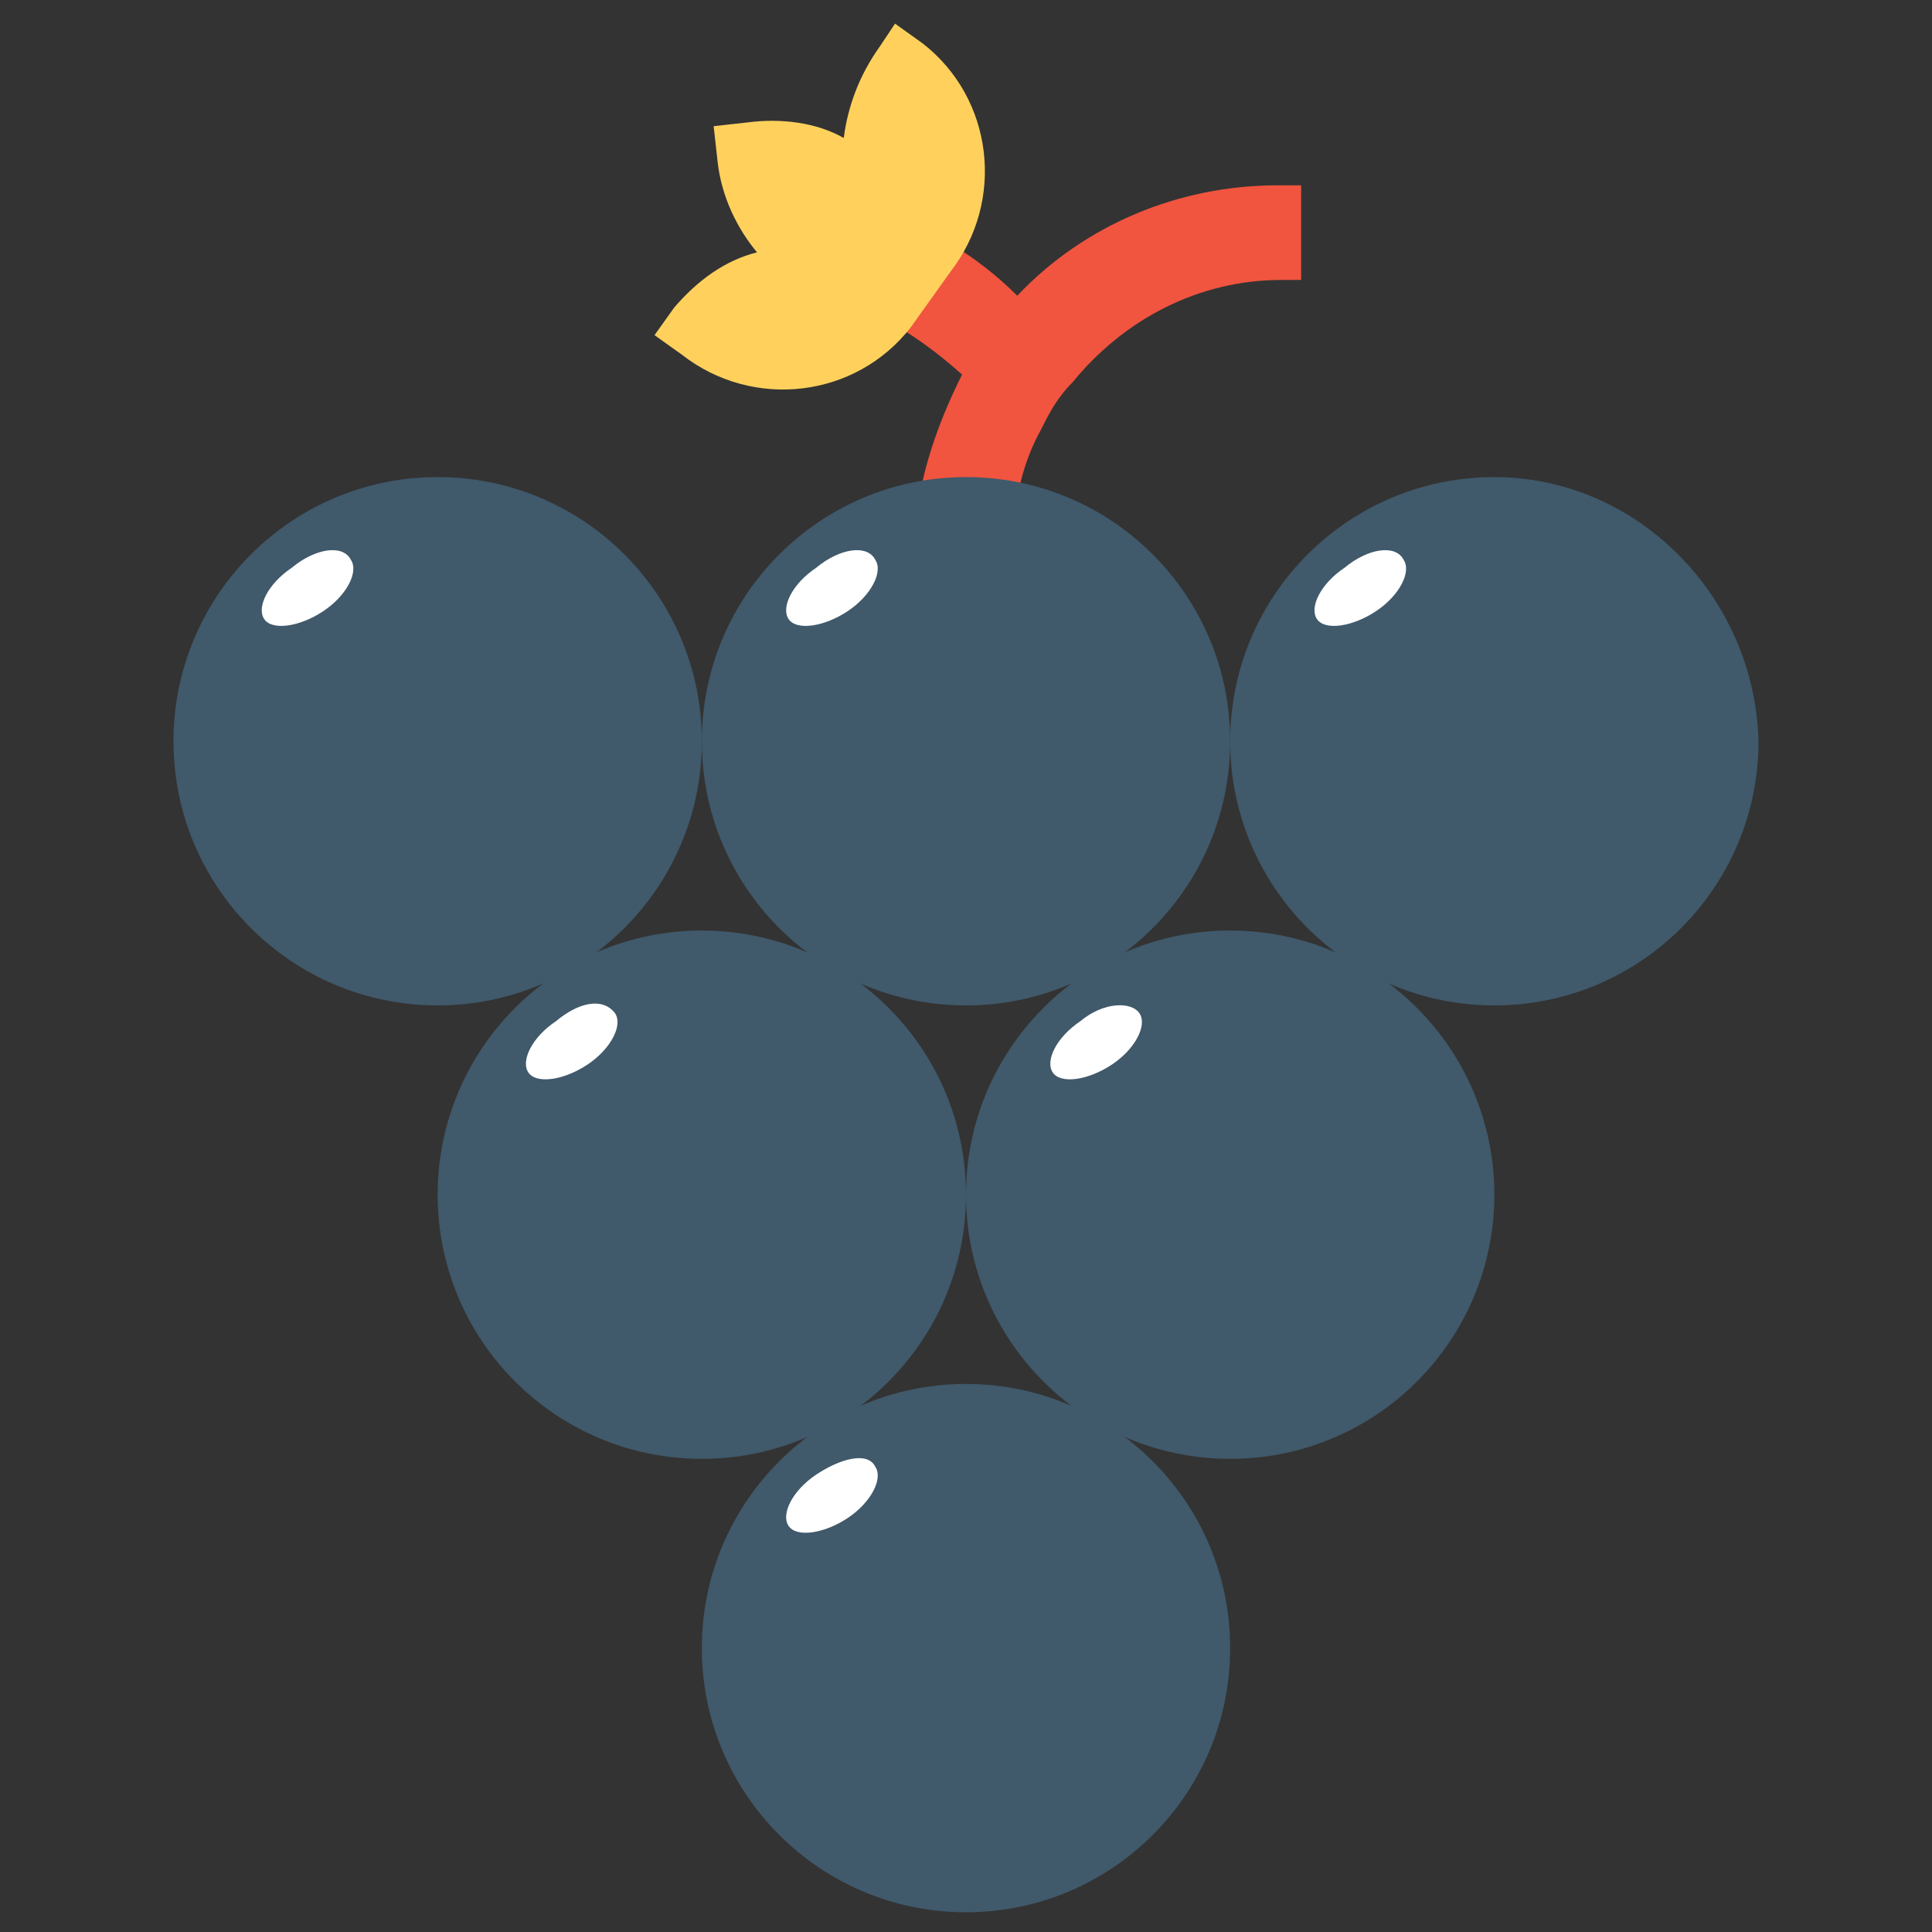<?xml version="1.0" encoding="utf-8"?>
<!-- Generator: Adobe Illustrator 20.1.0, SVG Export Plug-In . SVG Version: 6.00 Build 0)  -->
<!DOCTYPE svg PUBLIC "-//W3C//DTD SVG 1.1//EN" "http://www.w3.org/Graphics/SVG/1.1/DTD/svg11.dtd">
<svg version="1.1" id="Layer_1" xmlns="http://www.w3.org/2000/svg" xmlns:xlink="http://www.w3.org/1999/xlink" x="0px" y="0px"
	 viewBox="0 0 49 49" enable-background="new 0 0 49 49" xml:space="preserve">
<rect x="0" y="0" width="49" height="49" fill="#333333" stroke="none"/>
<g>
	<path fill="#F1543F" d="M32.4,4.7c-2.5,0-4.9,1-6.6,2.8c-1-1-2.3-1.8-3.7-2.2l-0.5-0.2l-0.7,2.4l0.5,0.2c1.1,0.3,2.1,1,3,1.8
		c-0.7,1.4-1.2,2.9-1.2,4.4v1.5h2.5v-1.5c0-1.1,0.2-2.1,0.7-3c0.2-0.4,0.4-0.8,0.8-1.2l0,0c1.3-1.6,3.2-2.6,5.3-2.6H33V4.7H32.4z"/>
	<path fill="#FFD15C" d="M22.3,1.2c-0.5,0.7-0.8,1.5-0.9,2.3C20.7,3.1,19.8,3,19,3.1l-0.9,0.1l0.1,0.9c0.1,0.9,0.5,1.7,1,2.3
		c-0.8,0.2-1.5,0.7-2.1,1.4l-0.5,0.7L17.3,9c1.8,1.4,4.4,1.1,5.8-0.7l0.5-0.7l0,0l0,0l0,0l0,0l0.5-0.7c1.4-1.8,1.1-4.4-0.7-5.8
		l-0.7-0.5L22.3,1.2z"/>
	<path fill="#40596B" d="M11.1,12.1L11.1,12.1c-3.7,0-6.7,3-6.7,6.7s3,6.7,6.7,6.7l0,0c3.7,0,6.7-3,6.7-6.7S14.8,12.1,11.1,12.1z"/>
	<path fill="#FFFFFF" d="M7.4,14.4L7.4,14.4c-0.6,0.4-0.9,1-0.7,1.3c0.2,0.3,0.9,0.2,1.5-0.2l0,0c0.6-0.4,0.9-1,0.7-1.3
		C8.7,13.8,8,13.9,7.4,14.4z"/>
	<path fill="#40596B" d="M24.5,12.1L24.5,12.1c-3.7,0-6.7,3-6.7,6.7s3,6.7,6.7,6.7l0,0c3.7,0,6.7-3,6.7-6.7S28.2,12.1,24.5,12.1z"/>
	<path fill="#FFFFFF" d="M20.7,14.4L20.7,14.4c-0.6,0.4-0.9,1-0.7,1.3c0.2,0.3,0.9,0.2,1.5-0.2l0,0c0.6-0.4,0.9-1,0.7-1.3
		C22,13.8,21.3,13.9,20.7,14.4z"/>
	<path fill="#40596B" d="M37.9,12.1L37.9,12.1c-3.7,0-6.7,3-6.7,6.7s3,6.7,6.7,6.7l0,0c3.7,0,6.7-3,6.7-6.7
		C44.5,15.1,41.5,12.1,37.9,12.1z"/>
	<path fill="#FFFFFF" d="M34.1,14.4L34.1,14.4c-0.6,0.4-0.9,1-0.7,1.3s0.9,0.2,1.5-0.2l0,0c0.6-0.4,0.9-1,0.7-1.3
		C35.4,13.8,34.7,13.9,34.1,14.4z"/>
	<path fill="#40596B" d="M17.8,23.6L17.8,23.6c-3.7,0-6.7,3-6.7,6.7s3,6.7,6.7,6.7l0,0c3.7,0,6.7-3,6.7-6.7S21.5,23.6,17.8,23.6z"/>
	<path fill="#FFFFFF" d="M14.1,25.9L14.1,25.9c-0.6,0.4-0.9,1-0.7,1.3s0.9,0.2,1.5-0.2l0,0c0.6-0.4,0.9-1,0.7-1.3
		C15.3,25.3,14.7,25.4,14.1,25.9z"/>
	<path fill="#40596B" d="M31.2,23.6L31.2,23.6c-3.7,0-6.7,3-6.7,6.7s3,6.7,6.7,6.7l0,0c3.7,0,6.7-3,6.7-6.7S34.9,23.6,31.2,23.6z"/>
	<path fill="#FFFFFF" d="M27.4,25.9L27.4,25.9c-0.6,0.4-0.9,1-0.7,1.3c0.2,0.3,0.9,0.2,1.5-0.2l0,0c0.6-0.4,0.9-1,0.7-1.3
		S28,25.4,27.4,25.9z"/>
	<path fill="#40596B" d="M24.5,35.1L24.5,35.1c-3.7,0-6.7,3-6.7,6.7s3,6.7,6.7,6.7l0,0c3.7,0,6.7-3,6.7-6.7S28.2,35.1,24.5,35.1z"/>
	<path fill="#FFFFFF" d="M20.7,37.4L20.7,37.4c-0.6,0.4-0.9,1-0.7,1.3c0.2,0.3,0.9,0.2,1.5-0.2l0,0c0.6-0.4,0.9-1,0.7-1.3
		C22,36.8,21.3,37,20.7,37.4z"/>
</g>
</svg>
